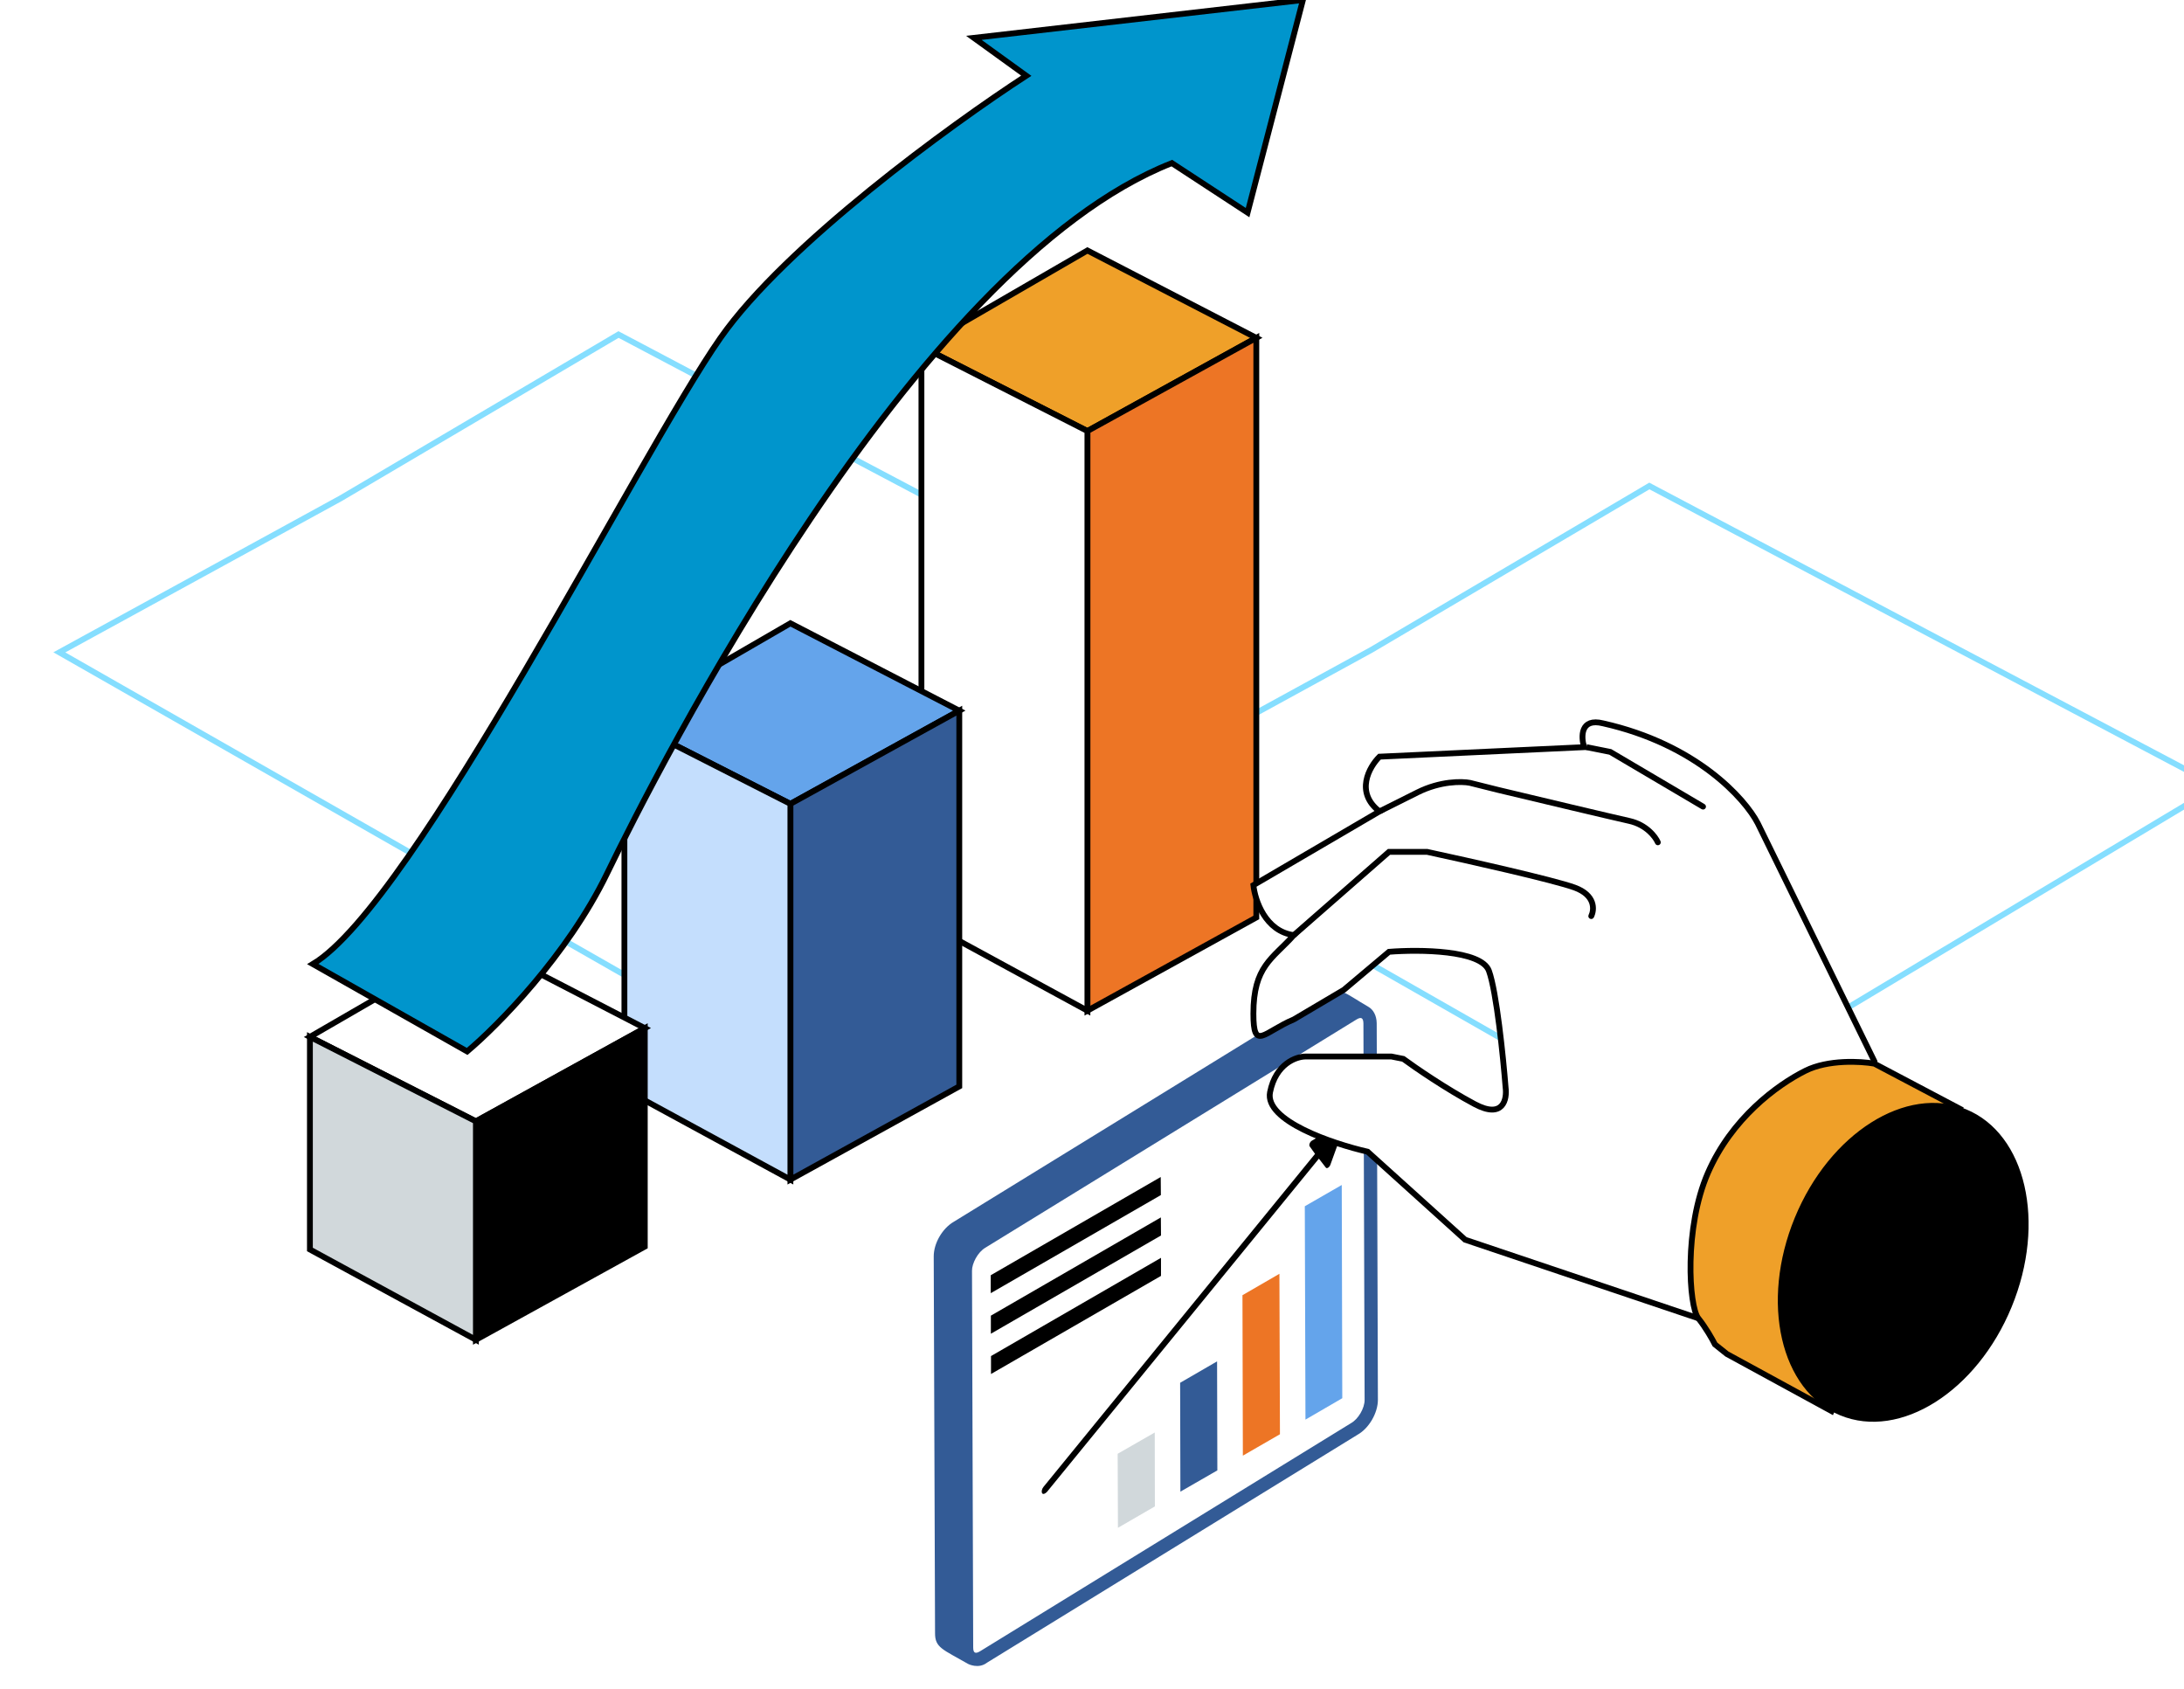 <svg width="375" height="290" viewBox="0 0 375 290" fill="none" xmlns="http://www.w3.org/2000/svg">
<g clip-path="url(#clip0_19183_31246)">
<path d="M283.447 83.558L283.2 83.427L282.959 83.569L235.466 111.565L187.973 137.561L187.188 137.991L187.965 138.434L283.465 192.934L283.719 193.079L283.97 192.929L379.97 135.429L380.731 134.973L379.947 134.558L283.447 83.558Z" stroke="#85DEFF"/>
<path d="M106.447 57.558L106.2 57.427L105.959 57.569L58.466 85.565L10.973 111.561L10.188 111.991L10.965 112.434L106.465 166.934L106.719 167.079L106.97 166.929L202.97 109.429L203.731 108.973L202.947 108.558L106.447 57.558Z" stroke="#85DEFF"/>
<g filter="url(#filter0_i_19183_31246)">
<path d="M51.213 182L3.713 210L-43.787 236L51.713 290.5L147.713 233L51.213 182Z" fill="white" fill-opacity="0.01" style="mix-blend-mode:overlay"/>
</g>
<path d="M51.447 181.558L51.2 181.427L50.959 181.569L3.466 209.565L-44.027 235.561L-44.812 235.991L-44.035 236.434L51.465 290.934L51.719 291.079L51.97 290.929L147.97 233.429L148.731 232.973L147.947 232.558L51.447 181.558Z" stroke="white" stroke-opacity="0.01" style="mix-blend-mode:overlay"/>
<path d="M186.713 74L158.213 59.5L186.713 43L215.713 58L186.713 74Z" fill="#EFA029" stroke="black"/>
<path d="M186.713 173.5V74L215.713 58V157.5L186.713 173.5Z" fill="#ED7525" stroke="black"/>
<path d="M186.713 173.5V74L158.213 59.5V158L186.713 173.5Z" fill="white" stroke="black"/>
<path d="M135.713 138L107.213 123.5L135.713 107L164.713 122L135.713 138Z" fill="#64A4EB" stroke="black"/>
<path d="M135.713 202.5V138L164.713 122V186.5L135.713 202.5Z" fill="#335B96" stroke="black"/>
<path d="M135.713 202.5V138L107.213 123.5V187L135.713 202.5Z" fill="#C4DEFD" stroke="black"/>
<path d="M81.713 192.5L53.213 178L81.713 161.5L110.713 176.5L81.713 192.5Z" fill="white" stroke="black"/>
<path d="M81.713 230V192.5L110.713 176.5V214L81.713 230Z" fill="black" stroke="black"/>
<path d="M81.713 230V192.5L53.213 178V214.5L81.713 230Z" fill="#D1D8DB" stroke="black"/>
<path d="M80.213 180.5L53.713 165.5C71.213 155 109.713 78 123.713 58C134.913 42 163.38 21.333 176.213 13L167.213 6.5L223.713 0L214.213 36.5L201.213 28C156.713 45.5 112.713 132.5 104.213 150C97.413 164 85.38 176.167 80.213 180.5Z" fill="#0095CC" stroke="black"/>
<path d="M166.234 285.649C166.234 285.649 167.991 286.562 169.452 285.444L233.121 246.283C235.061 245.188 236.59 242.563 236.59 240.304L236.385 175.653C236.362 174.306 235.792 173.325 234.97 172.846C230.954 170.518 229.835 169.172 227.462 170.564L163.792 209.724C161.807 210.865 160.323 213.421 160.323 215.68L160.551 280.332C160.529 282.865 161.829 283.116 166.234 285.649ZM169.223 214.174L232.916 175.014C233.715 174.535 234.08 174.717 234.103 175.676L234.308 240.327C234.308 241.742 233.236 243.613 231.958 244.321L168.265 283.481C167.489 283.937 167.101 283.8 167.101 282.819L166.896 218.168C166.873 216.913 167.877 214.95 169.223 214.174Z" fill="#335B96"/>
<path d="M225.796 198.084L179.173 255.25C178.625 255.912 178.808 257.03 179.766 256.117L226.458 198.905L227.644 200.434C227.85 200.708 228.283 200.343 228.42 199.978L230.862 193.223C231.022 192.789 230.794 192.515 230.474 192.698L225.248 195.824C224.906 196.03 224.701 196.578 224.883 196.806L225.796 198.084Z" fill="black"/>
<path d="M191.907 249.569L191.953 262.28L198.297 258.606L198.274 245.918L191.907 249.569Z" fill="#D1D8DB"/>
<path d="M202.633 237.381L202.678 256.071L209.023 252.42L208.977 233.707L202.633 237.381Z" fill="#335B96"/>
<path d="M213.336 222.346L213.404 249.891L219.771 246.217L219.68 218.672L213.336 222.346Z" fill="#ED7525"/>
<path d="M224.039 207.077L224.153 243.704L230.474 240.03L230.383 203.426L224.039 207.077Z" fill="#64A4EB"/>
<path d="M170.136 228.96L199.347 212.096L199.324 208.992L170.136 225.857V228.96Z" fill="black"/>
<path d="M199.324 205.158L199.301 202.055L170.113 218.919V222L199.324 205.158Z" fill="black"/>
<path d="M170.159 235.875L199.347 219.033V215.93L170.159 232.794V235.875Z" fill="black"/>
<path d="M301.817 141.336L321.834 182.187L319.791 189.54L313.255 194.442L299.366 229.166L291.604 226.306L251.57 212.825L234.821 197.71C228.83 196.349 217.092 192.4 218.072 187.498C219.053 182.595 222.566 181.37 224.2 181.37H238.906L240.949 181.778C242.992 183.276 248.302 186.926 253.204 189.54C258.106 192.155 258.787 188.723 258.515 186.681C258.106 181.506 256.963 170.258 255.655 166.664C254.348 163.069 243.672 162.987 238.498 163.396L230.736 169.932L222.158 175C216.983 177.179 215.213 180.553 215.213 174.017C215.213 165.847 218.481 164.621 222.158 160.536C217.255 159.882 215.485 154.544 215.213 151.957C220.796 148.689 232.942 141.581 236.864 139.293C232.615 136.025 235.094 131.668 236.864 129.898L271.996 128.264C271.451 126.493 271.342 123.198 275.264 124.179C291.277 127.773 299.638 137.115 301.817 141.336Z" fill="white" stroke="black"/>
<path d="M272.774 157.044C272.65 157.291 272.751 157.592 272.998 157.715C273.245 157.839 273.545 157.739 273.668 157.492L272.774 157.044ZM245.034 146.238L245.139 145.75L245.087 145.738H245.034V146.238ZM238.498 146.238V145.738H238.31L238.169 145.862L238.498 146.238ZM273.668 157.492C273.99 156.848 274.202 155.806 273.814 154.729C273.419 153.632 272.434 152.587 270.532 151.896L270.191 152.836C271.884 153.452 272.602 154.314 272.873 155.068C273.152 155.843 272.997 156.599 272.774 157.044L273.668 157.492ZM270.532 151.896C268.701 151.23 264.071 150.065 259.069 148.887C254.05 147.705 248.614 146.499 245.139 145.75L244.929 146.727C248.399 147.476 253.829 148.68 258.839 149.86C263.866 151.044 268.427 152.195 270.191 152.836L270.532 151.896ZM245.034 145.738H238.498V146.738H245.034V145.738ZM238.169 145.862L221.828 160.16L222.487 160.912L238.827 146.615L238.169 145.862Z" fill="black"/>
<path d="M292.167 138.905C292.405 139.045 292.712 138.966 292.852 138.728C292.992 138.491 292.913 138.184 292.675 138.044L292.167 138.905ZM276.489 129.079L276.743 128.648L276.67 128.605L276.587 128.588L276.489 129.079ZM292.675 138.044L276.743 128.648L276.235 129.509L292.167 138.905L292.675 138.044ZM276.587 128.588L272.502 127.771L272.306 128.752L276.391 129.569L276.587 128.588Z" fill="black"/>
<path d="M284.2 144.802C284.309 145.056 284.603 145.173 284.857 145.064C285.11 144.956 285.228 144.662 285.119 144.408L284.2 144.802ZM257.289 135.618L257.168 136.103L257.173 136.104L257.289 135.618ZM252.387 134.392L252.509 133.907L252.497 133.904L252.485 133.902L252.387 134.392ZM285.119 144.408C284.658 143.332 282.989 141.134 279.866 140.44L279.649 141.416C282.408 142.03 283.844 143.971 284.2 144.802L285.119 144.408ZM279.866 140.44C276.93 139.788 263.672 136.63 257.406 135.131L257.173 136.104C263.434 137.601 276.703 140.762 279.649 141.416L279.866 140.44ZM257.411 135.133L252.509 133.907L252.266 134.877L257.168 136.103L257.411 135.133ZM252.485 133.902C251.021 133.609 247.203 133.565 243.177 135.579L243.624 136.473C247.44 134.565 251.03 134.631 252.289 134.882L252.485 133.902ZM243.177 135.579C239.255 137.54 237.185 138.575 236.64 138.847L237.088 139.741C237.632 139.469 239.702 138.434 243.624 136.473L243.177 135.579Z" fill="black"/>
<path d="M321.834 182.595L336.54 190.357L314.481 242.237L296.506 232.433L294.464 230.799C294.055 229.982 292.911 227.94 291.604 226.306C289.97 224.263 289.153 210.782 293.238 201.386C297.323 191.991 305.085 186.272 309.987 183.821C313.909 181.86 319.519 182.187 321.834 182.595Z" fill="#EFA029" stroke="black"/>
<path d="M344.94 224.177C341.989 231.346 337.266 236.969 332.039 240.274C326.81 243.58 321.118 244.548 316.167 242.51C311.216 240.473 307.855 235.779 306.468 229.75C305.081 223.722 305.685 216.404 308.635 209.235C311.586 202.066 316.309 196.443 321.536 193.137C326.765 189.831 332.457 188.863 337.408 190.901C342.358 192.938 345.72 197.632 347.107 203.661C348.494 209.689 347.89 217.008 344.94 224.177Z" fill="black" stroke="black"/>
</g>
<defs>
<filter id="filter0_i_19183_31246" x="-45.837" y="180.855" width="195.587" height="114.803" filterUnits="userSpaceOnUse" color-interpolation-filters="sRGB">
<feFlood flood-opacity="0" result="BackgroundImageFix"/>
<feBlend mode="normal" in="SourceGraphic" in2="BackgroundImageFix" result="shape"/>
<feColorMatrix in="SourceAlpha" type="matrix" values="0 0 0 0 0 0 0 0 0 0 0 0 0 0 0 0 0 0 127 0" result="hardAlpha"/>
<feOffset dy="4"/>
<feGaussianBlur stdDeviation="4"/>
<feComposite in2="hardAlpha" operator="arithmetic" k2="-1" k3="1"/>
<feColorMatrix type="matrix" values="0 0 0 0 0 0 0 0 0 0.584 0 0 0 0 0.8 0 0 0 0.14 0"/>
<feBlend mode="normal" in2="shape" result="effect1_innerShadow_19183_31246"/>
</filter>
<clipPath id="clip0_19183_31246">
<rect width="375" height="290" fill="white"/>
</clipPath>
</defs>
</svg>
